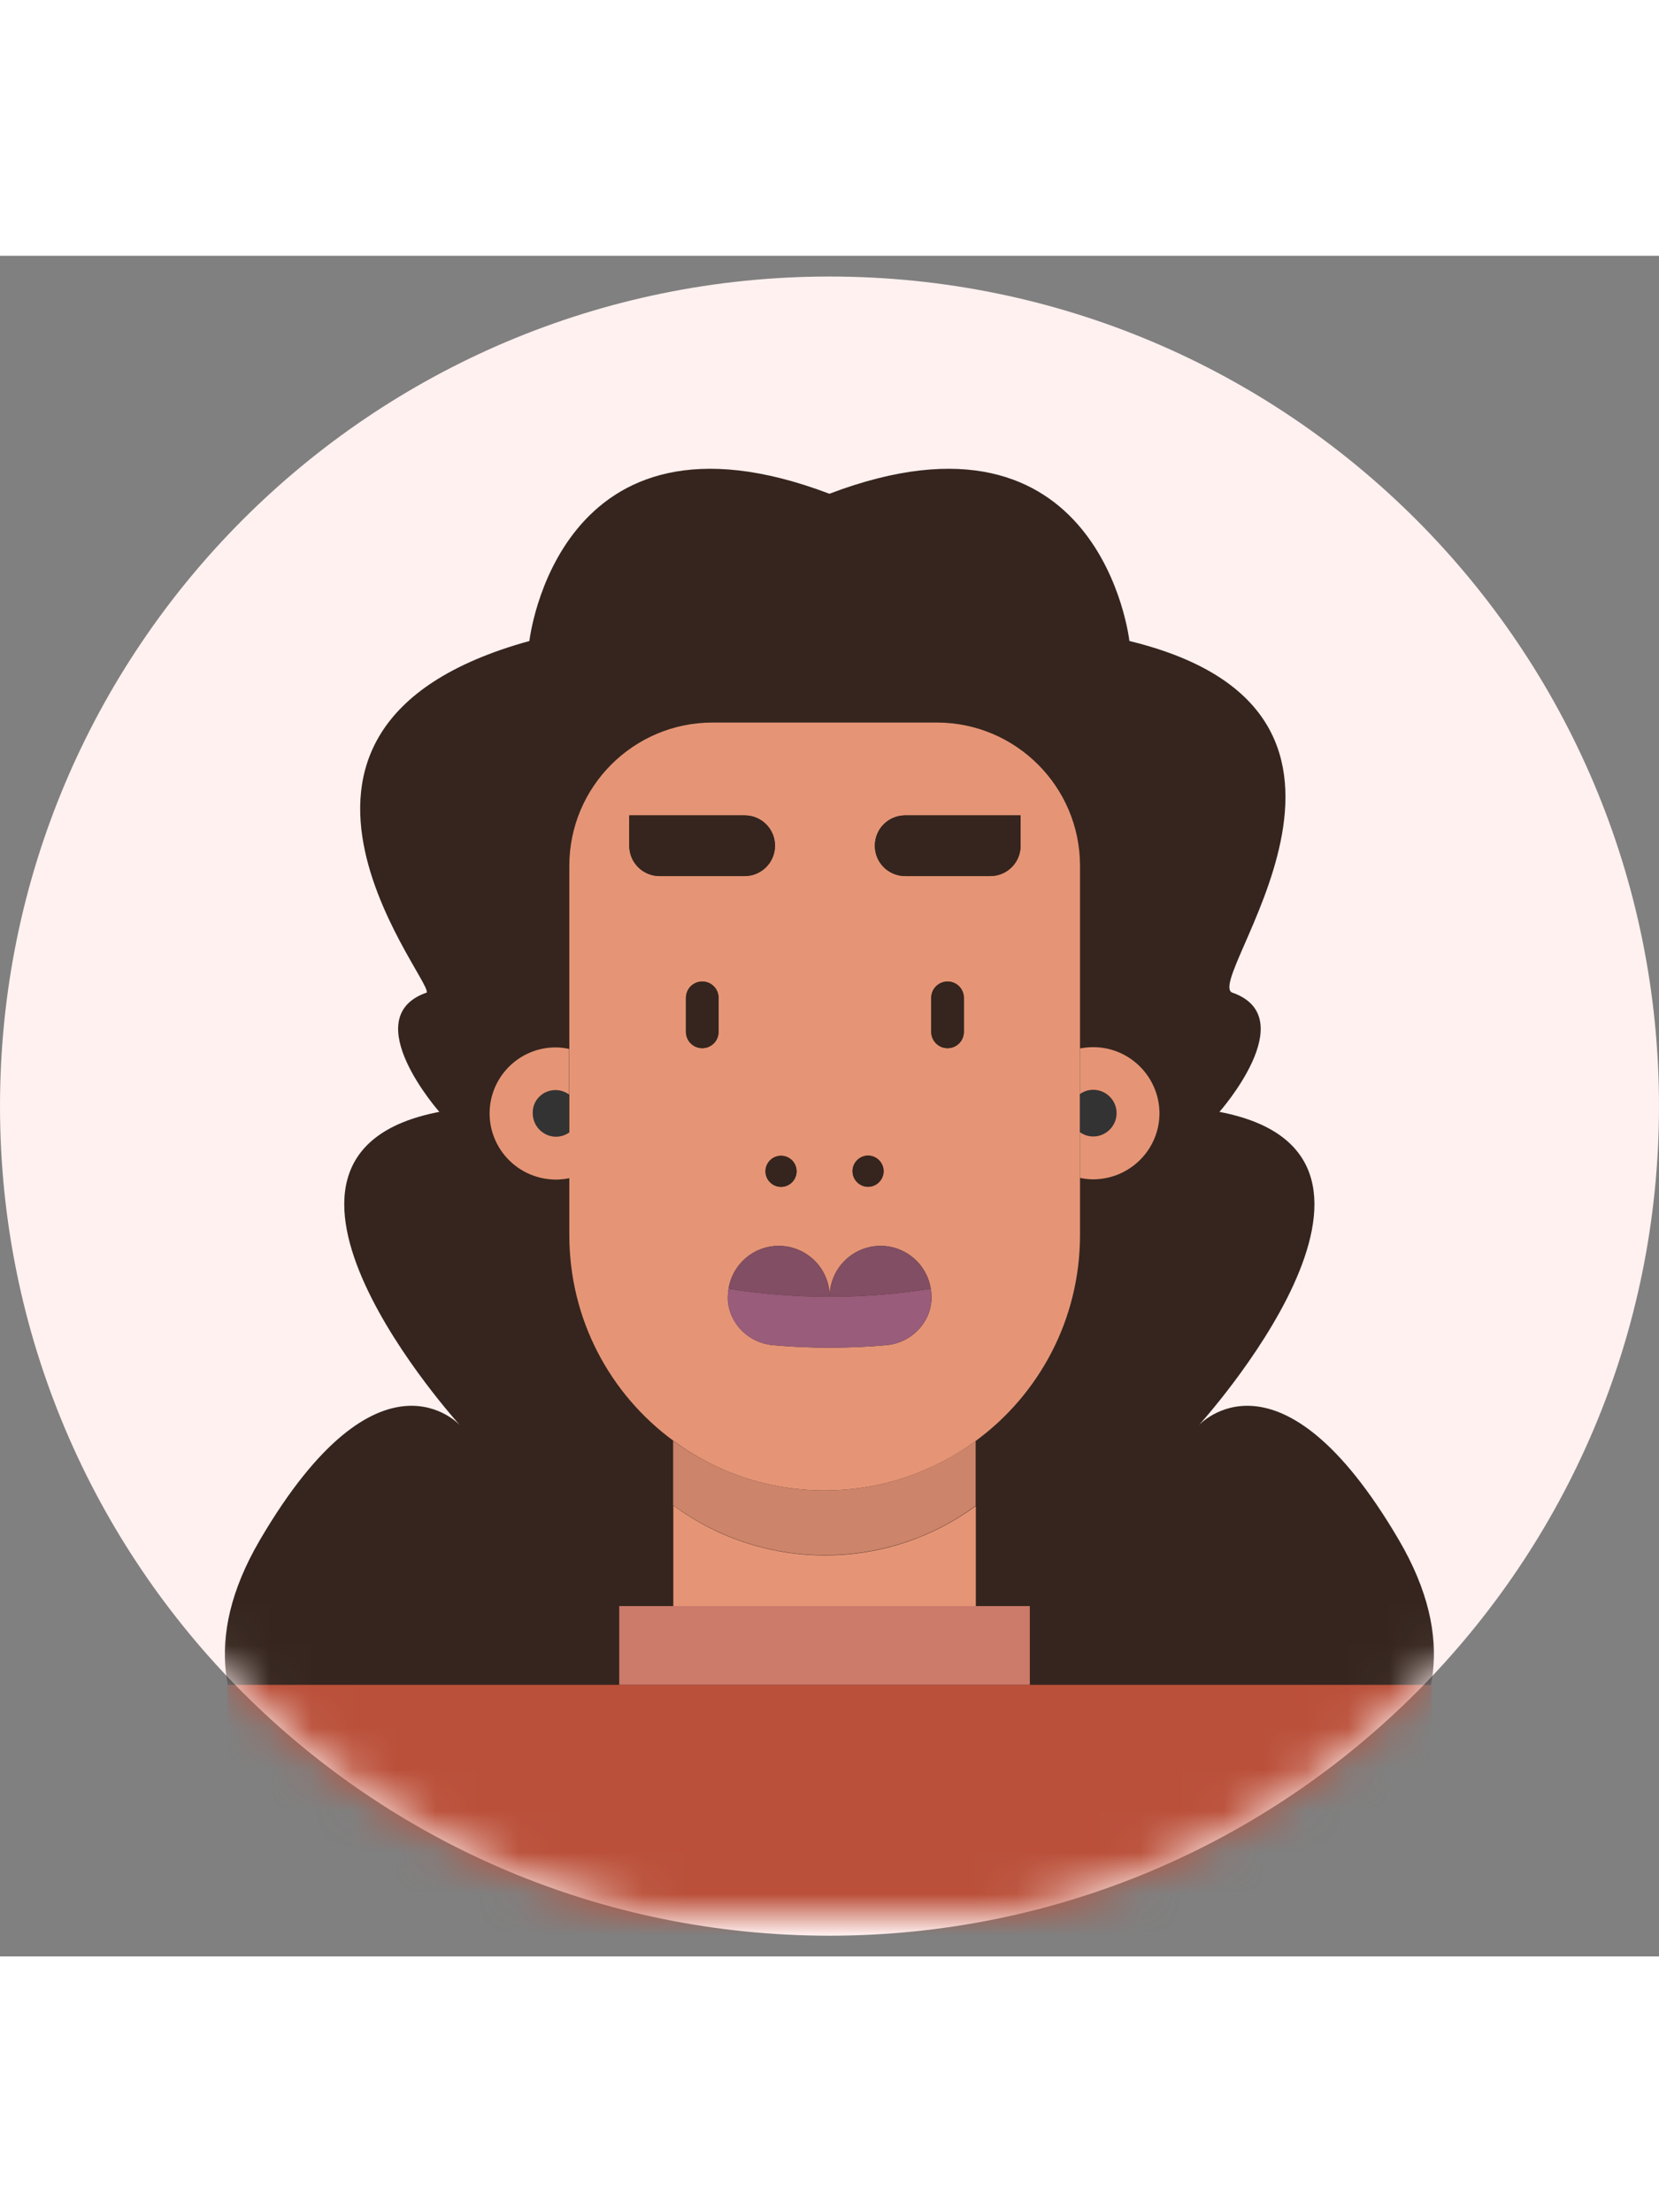 <svg width="30" height="40" viewBox="0 0 40 41" fill="none" xmlns="http://www.w3.org/2000/svg">
<rect x="0" y="0" width="40" height="41" fill="#808080" stroke="none"/>
<path d="M20 40.5C31.046 40.5 40 31.546 40 20.5C40 9.454 31.046 0.5 20 0.5C8.954 0.5 0 9.454 0 20.5C0 31.546 8.954 40.5 20 40.5Z" fill="#FFF1F0"/>
<mask id="mask0_4927_3050" style="mask-type:luminance" maskUnits="userSpaceOnUse" x="0" y="0" width="40" height="40">
<path d="M20 40.5C31.046 40.5 40 31.546 40 20.5C40 9.454 31.046 0.5 20 0.5C8.954 0.5 0 9.454 0 20.5C0 31.546 8.954 40.5 20 40.5Z" fill="white"/>
</mask>
<g mask="url(#mask0_4927_3050)">
<path d="M33.726 30.956C30.841 26.034 28.9 28.199 28.9 28.199C28.9 28.199 34.833 21.679 29.402 20.639C29.402 20.639 31.398 18.383 29.735 17.772C28.87 17.597 34.476 11.047 27.231 9.287C27.231 9.287 26.553 3.246 19.998 5.737C13.442 3.246 12.764 9.287 12.764 9.287C5.041 11.416 10.745 17.815 10.261 17.772C8.598 18.383 10.593 20.639 10.593 20.639C5.156 21.679 11.095 28.199 11.095 28.199C11.095 28.199 9.154 26.034 6.269 30.956C3.384 35.879 8.791 38.069 8.791 38.069H19.992H20.004H31.204C31.204 38.075 36.611 35.879 33.726 30.956Z" fill="#35251E"/>
<path d="M23.528 30.14C22.506 30.89 21.254 31.331 19.893 31.331C18.526 31.331 17.256 30.884 16.234 30.128V32.559H23.528V30.14Z" fill="#E59576"/>
<path d="M24.83 32.553H23.53H16.236H14.93V34.452H24.83V32.553Z" fill="#CC7A6A"/>
<path d="M13.526 34.452H5.488V41.709H34.518V34.452H26.48H13.526Z" fill="#BA503A"/>
<path d="M19.883 29.765C21.25 29.765 22.508 29.318 23.53 28.568C25.054 27.449 26.04 25.641 26.04 23.608V22.236V21.135V20.216V19.115V14.706C26.04 12.801 24.492 11.253 22.587 11.253H17.18C15.275 11.253 13.727 12.801 13.727 14.706V19.115V20.222V21.129V22.23V23.608C13.727 25.647 14.712 27.449 16.236 28.568C17.259 29.324 18.516 29.765 19.883 29.765ZM23.24 18.71C23.24 18.928 23.064 19.103 22.847 19.103C22.629 19.103 22.453 18.928 22.453 18.71V17.887C22.453 17.67 22.629 17.494 22.847 17.494C23.064 17.494 23.24 17.67 23.24 17.887V18.71ZM21.825 13.491H24.607V14.222C24.607 14.628 24.28 14.954 23.875 14.954H21.825C21.419 14.954 21.093 14.628 21.093 14.222C21.093 13.817 21.419 13.491 21.825 13.491ZM20.93 21.697C21.135 21.697 21.304 21.867 21.304 22.072C21.304 22.278 21.135 22.447 20.93 22.447C20.724 22.447 20.555 22.278 20.555 22.072C20.555 21.867 20.724 21.697 20.93 21.697ZM19.206 22.072C19.206 22.278 19.037 22.447 18.831 22.447C18.625 22.447 18.456 22.278 18.456 22.072C18.456 21.867 18.625 21.697 18.831 21.697C19.037 21.697 19.206 21.861 19.206 22.072ZM15.904 14.954C15.499 14.954 15.172 14.628 15.172 14.222V13.491H17.954C18.359 13.491 18.686 13.817 18.686 14.222C18.686 14.628 18.359 14.954 17.954 14.954H15.904ZM17.325 18.71C17.325 18.928 17.15 19.103 16.932 19.103C16.714 19.103 16.539 18.928 16.539 18.71V17.887C16.539 17.67 16.714 17.494 16.932 17.494C17.15 17.494 17.325 17.67 17.325 17.887V18.71ZM17.549 25.163C17.549 25.145 17.549 25.12 17.549 25.096C17.549 25.03 17.555 24.969 17.567 24.903C17.658 24.316 18.166 23.869 18.776 23.869C19.454 23.869 20.004 24.419 20.004 25.096C20.004 24.419 20.555 23.869 21.232 23.869C21.843 23.869 22.351 24.316 22.441 24.903C22.453 24.963 22.459 25.03 22.459 25.096C22.459 25.12 22.459 25.139 22.459 25.163C22.429 25.75 21.951 26.215 21.365 26.264C20.911 26.306 20.458 26.324 20.004 26.324C19.551 26.324 19.097 26.306 18.643 26.264C18.057 26.215 17.579 25.75 17.549 25.163Z" fill="#E59576"/>
<path d="M19.889 31.325C21.25 31.325 22.508 30.884 23.524 30.134V28.568C22.502 29.318 21.244 29.765 19.877 29.765C18.511 29.765 17.253 29.318 16.23 28.568V30.122C17.259 30.878 18.523 31.325 19.889 31.325Z" fill="#CC846A"/>
<path d="M21.363 26.264C21.95 26.215 22.427 25.749 22.458 25.163C22.458 25.145 22.458 25.12 22.458 25.096C22.458 25.03 22.452 24.969 22.439 24.903C21.629 25.03 20.819 25.096 20.002 25.096C19.186 25.096 18.369 25.03 17.565 24.903C17.553 24.963 17.547 25.03 17.547 25.096C17.547 25.12 17.547 25.139 17.547 25.163C17.577 25.749 18.055 26.215 18.642 26.264C19.095 26.306 19.549 26.324 20.002 26.324C20.456 26.324 20.909 26.306 21.363 26.264Z" fill="#995C7A"/>
<path d="M12.832 20.675C12.832 20.984 13.086 21.238 13.395 21.238C13.515 21.238 13.63 21.195 13.721 21.129V20.222C13.63 20.155 13.515 20.113 13.395 20.113C13.086 20.113 12.832 20.361 12.832 20.675Z" fill="#333333"/>
<path d="M26.922 20.675C26.922 20.367 26.668 20.113 26.36 20.113C26.239 20.113 26.13 20.149 26.039 20.216V21.135C26.13 21.201 26.239 21.238 26.36 21.238C26.668 21.238 26.922 20.984 26.922 20.675Z" fill="#333333"/>
<path d="M21.232 23.869C20.554 23.869 20.004 24.419 20.004 25.096C20.82 25.096 21.637 25.03 22.441 24.903C22.35 24.322 21.842 23.869 21.232 23.869Z" fill="#824E63"/>
<path d="M18.776 23.869C18.165 23.869 17.657 24.316 17.566 24.903C18.377 25.03 19.187 25.096 20.004 25.096C20.004 24.419 19.453 23.869 18.776 23.869Z" fill="#824E63"/>
<path d="M26.36 19.079C26.251 19.079 26.142 19.091 26.039 19.109V20.21C26.13 20.143 26.239 20.107 26.36 20.107C26.668 20.107 26.922 20.361 26.922 20.669C26.922 20.978 26.668 21.232 26.36 21.232C26.239 21.232 26.13 21.195 26.039 21.129V22.23C26.087 22.242 26.136 22.248 26.178 22.254C26.239 22.26 26.299 22.266 26.36 22.266C26.42 22.266 26.481 22.26 26.541 22.254C27.333 22.163 27.956 21.492 27.956 20.669C27.95 19.792 27.236 19.079 26.36 19.079Z" fill="#E59576"/>
<path d="M13.395 20.113C13.516 20.113 13.631 20.155 13.722 20.222V19.121C13.613 19.097 13.504 19.085 13.395 19.085C12.518 19.085 11.805 19.798 11.805 20.675C11.805 21.492 12.422 22.169 13.22 22.26C13.28 22.266 13.341 22.272 13.401 22.272C13.462 22.272 13.522 22.266 13.583 22.26C13.631 22.254 13.685 22.248 13.734 22.236V21.129C13.643 21.195 13.528 21.238 13.407 21.238C13.099 21.238 12.845 20.984 12.845 20.675C12.833 20.361 13.087 20.113 13.395 20.113Z" fill="#E59576"/>
<path d="M18.457 22.072C18.457 22.278 18.626 22.447 18.832 22.447C19.038 22.447 19.207 22.278 19.207 22.072C19.207 21.867 19.038 21.697 18.832 21.697C18.626 21.697 18.457 21.861 18.457 22.072Z" fill="#35251E"/>
<path d="M20.93 22.441C21.135 22.441 21.305 22.272 21.305 22.066C21.305 21.861 21.135 21.691 20.93 21.691C20.724 21.691 20.555 21.861 20.555 22.066C20.555 22.272 20.724 22.441 20.93 22.441Z" fill="#35251E"/>
<path d="M18.686 14.222C18.686 13.817 18.359 13.491 17.954 13.491H15.172V14.222C15.172 14.628 15.498 14.954 15.904 14.954H17.954C18.359 14.954 18.686 14.621 18.686 14.222Z" fill="#35251E"/>
<path d="M21.826 14.954H23.876C24.281 14.954 24.608 14.628 24.608 14.222V13.491H21.826C21.42 13.491 21.094 13.817 21.094 14.222C21.094 14.628 21.42 14.954 21.826 14.954Z" fill="#35251E"/>
<path d="M22.846 17.5C22.628 17.5 22.453 17.676 22.453 17.893V18.71C22.453 18.927 22.628 19.103 22.846 19.103C23.064 19.103 23.239 18.927 23.239 18.71V17.887C23.239 17.676 23.064 17.5 22.846 17.5Z" fill="#35251E"/>
<path d="M16.932 17.5C16.714 17.5 16.539 17.676 16.539 17.893V18.71C16.539 18.927 16.714 19.103 16.932 19.103C17.15 19.103 17.325 18.927 17.325 18.71V17.887C17.325 17.676 17.15 17.5 16.932 17.5Z" fill="#35251E"/>
</g>
</svg>
